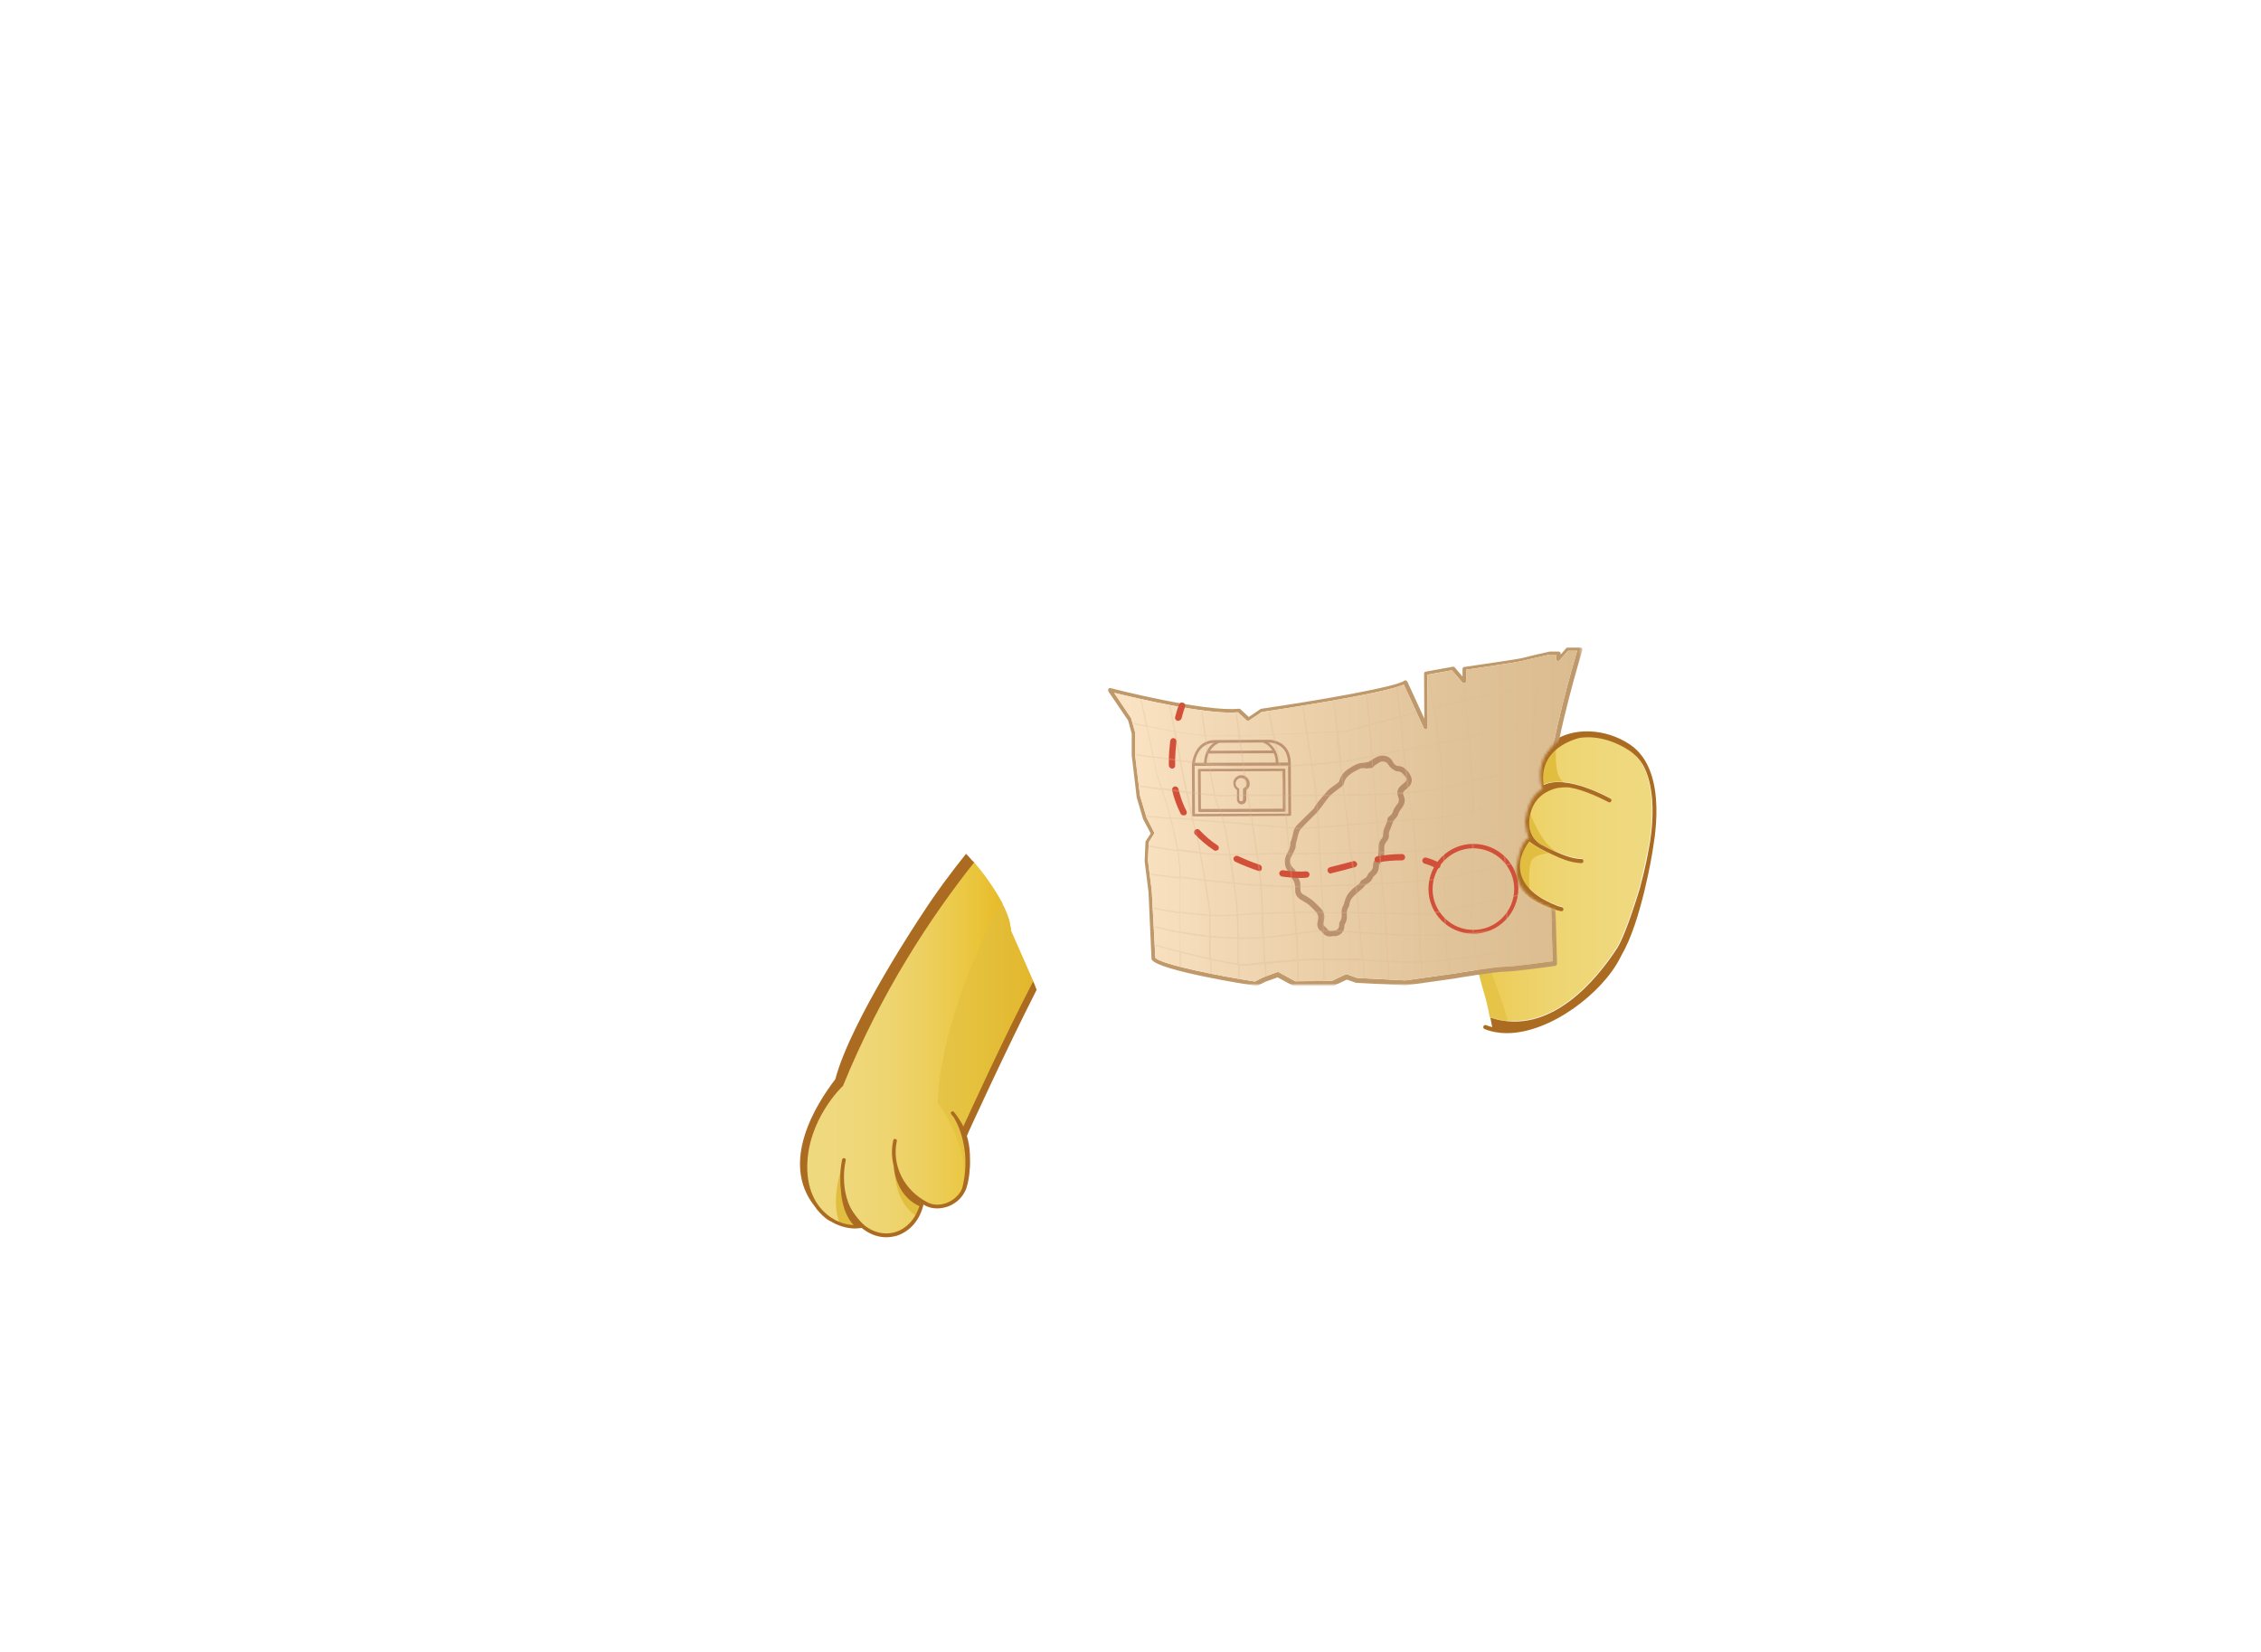 <?xml version="1.0" encoding="utf-8"?>
<!-- Generator: Adobe Illustrator 21.0.0, SVG Export Plug-In . SVG Version: 6.00 Build 0)  -->
<svg version="1.1" id="圖層_1" xmlns="http://www.w3.org/2000/svg" xmlns:xlink="http://www.w3.org/1999/xlink" x="0px" y="0px"
	 viewBox="0 0 822.9 601.4" style="enable-background:new 0 0 822.9 601.4;" xml:space="preserve">
<style type="text/css">
	.st0{fill:#211714;}
	.st1{fill:url(#SVGID_1_);}
	.st2{fill:url(#SVGID_2_);}
	.st3{fill:#E1BE3F;}
	.st4{fill:#AB6C21;}
	.st5{opacity:0.6;fill:#E1BE3F;}
	.st6{filter:url(#Adobe_OpacityMaskFilter);}
	.st7{fill:#FFFFFF;}
	.st8{mask:url(#SVGID_3_);}
	.st9{fill:#BF996A;}
	.st10{fill:url(#SVGID_4_);}
	.st11{opacity:0.5;fill:#8D5435;}
	.st12{fill:#D2503A;}
	.st13{opacity:0.5;}
	.st14{fill:#8D5435;}
	.st15{opacity:0.3;fill:#DABB8F;}
	.st16{fill:url(#SVGID_5_);}
	.st17{fill:url(#SVGID_6_);}
	.st18{fill:#66411D;}
	.st19{fill:url(#SVGID_7_);}
	.st20{fill:#D9B974;}
	.st21{fill:#DCBF93;}
	.st22{fill:url(#SVGID_8_);}
	.st23{fill:url(#SVGID_9_);}
	.st24{fill:url(#SVGID_10_);}
	.st25{fill:url(#SVGID_11_);}
	.st26{fill:#8C5924;}
	.st27{fill:url(#SVGID_12_);}
	.st28{fill:url(#SVGID_13_);}
	.st29{fill:url(#SVGID_14_);}
	.st30{fill:url(#SVGID_15_);}
	.st31{fill:#F4E3A5;}
	.st32{fill:#DEB87D;}
	.st33{fill:url(#SVGID_16_);}
	.st34{fill:url(#SVGID_17_);}
	.st35{fill:#3F210F;}
	.st36{opacity:0.25;fill:#E1BE3F;}
	.st37{opacity:0.5;fill:#E1BE3F;}
	.st38{fill:#F8E5A9;}
	.st39{fill:#DDBC90;}
	.st40{opacity:0.4;fill:#E1BE3F;}
	.st41{fill:#875424;}
	.st42{fill:#3F210E;}
	.st43{fill:#C88E2C;}
	.st44{fill:#AC7327;}
	.st45{fill:#814323;}
	.st46{fill:#D7C6A6;}
	.st47{fill:url(#SVGID_18_);}
	.st48{fill:#4A1E0E;}
	.st49{fill:#3A1D13;}
	.st50{fill:url(#SVGID_19_);}
	.st51{fill:#EAA593;}
	.st52{fill:url(#SVGID_20_);}
	.st53{fill:url(#SVGID_21_);}
	.st54{fill:#D59543;}
	.st55{opacity:0.6;fill:#D59543;}
	.st56{fill:url(#SVGID_22_);}
</style>
<g>
	<g>
		<path class="st0" d="M577.5,267.8L577.5,267.8c-0.2,0-0.3,0-0.5,0C577.2,267.8,577.3,267.8,577.5,267.8z"/>
		
			<linearGradient id="SVGID_1_" gradientUnits="userSpaceOnUse" x1="-1058.744" y1="286.067" x2="-1050.465" y2="286.067" gradientTransform="matrix(1 0 0 1 1610.575 0)">
			<stop  offset="0" style="stop-color:#EFD97F"/>
			<stop  offset="0.198" style="stop-color:#EFD87C"/>
			<stop  offset="0.373" style="stop-color:#EED571"/>
			<stop  offset="0.539" style="stop-color:#EDCF5F"/>
			<stop  offset="0.698" style="stop-color:#EBC845"/>
			<stop  offset="0.753" style="stop-color:#EAC53B"/>
			<stop  offset="1" style="stop-color:#E5AD14"/>
		</linearGradient>
		<path class="st1" d="M554.2,295.7c-1.1-1.1-2.9-3.9-2.2-9.9c0.7-6.4,5.7-8.6,8.1-9.4c-1.1,2.9-1.3,6.3-0.4,10.1
			c0,0.1,0.1,0.2,0.2,0.3C556.6,289.1,554.9,292.4,554.2,295.7z"/>
		<g>
			
				<linearGradient id="SVGID_2_" gradientUnits="userSpaceOnUse" x1="-1004.44" y1="320.043" x2="-1110.596" y2="320.043" gradientTransform="matrix(1 0 0 1 1610.575 0)">
				<stop  offset="0" style="stop-color:#EFD97F"/>
				<stop  offset="0.198" style="stop-color:#EFD87C"/>
				<stop  offset="0.373" style="stop-color:#EED571"/>
				<stop  offset="0.539" style="stop-color:#EDCF5F"/>
				<stop  offset="0.698" style="stop-color:#EBC845"/>
				<stop  offset="0.753" style="stop-color:#EAC53B"/>
				<stop  offset="1" style="stop-color:#E5AD14"/>
			</linearGradient>
			<path class="st2" d="M597.9,278.5c-1.5-2.7-3.7-4.5-5-5.4c-10.2-6.7-18.5-4.6-18.5-4.6l1-0.3c-5.2,1.3-15.5,5.4-13.8,17.4
				c8-4.1,23.6,4.5,24.3,4.9c0.4,0.2,0.5,0.7,0.3,1c-0.2,0.4-0.7,0.5-1,0.3c-0.1-0.1-5.9-3.3-12.1-4.9l-2-0.4c-1.7-0.2-3.2,0-4,0.1
				c-0.2,0-0.4,0.1-0.6,0.1l0,0v0c-3.3,0.8-7.9,3-9.5,8.9c-1.8,6.8,1.4,10.2,3.5,11.5c0.5,0.3,1,0.6,1.5,0.8c0,0,0,0,0,0s0,0,0,0
				c2.2,1.1,4.5,2.1,6.1,2.8l0.3,0.1c4,1.7,7,1.7,7,1.7c0,0,0,0,0,0c0.4,0,0.7,0.3,0.8,0.7c0,0.4-0.3,0.8-0.7,0.8c0,0,0,0,0,0
				c-0.3,0-3.4,0-7.6-1.8l-0.3-0.1c-4.2-1.7-8.5-3.7-11.1-6l0,0c0,0-12.3,14.8,10.3,23.5c0.9,0.3,1.5,0.4,1.5,0.4
				c0.4,0.1,0.7,0.5,0.6,0.9c-0.1,0.3-0.4,0.6-0.7,0.6c-0.1,0-0.1,0-0.2,0c-0.8-0.2-19.2-4.5-17.4-16.8c0.4-2.8,1-4.9,1.6-6.4
				c-2.8,0.9-5.3,2.5-7.6,4.4c0,0.1-0.1,0.1-0.2,0.2c0,0-0.1,0.1-0.1,0.1c-6.7,5.6-11.1,13.5-11.1,13.6c-0.1,0.3-0.4,0.4-0.7,0.4
				c-0.1,0-0.2,0-0.4-0.1c-0.3-0.2-0.4-0.5-0.4-0.8l0,0c0,0-0.9,1.9-1.9,4c3.5,8.7,7,18.7,9.9,29.7c2.1,7,2.5,10.4,2.5,10.4
				c22.2,7.4,39.5-14.8,46.2-25.3c3.5-5.7,8.2-21.7,8.3-22c1.9-7.5,2.9-13.1,3-13.2C599.7,309.5,604.2,290.4,597.9,278.5z"/>
		</g>
		<g>
			<path class="st3" d="M552.5,322.7c-1.5-2.1-2.3-4.7-1.9-7.8c0.4-2.8,1-4.9,1.6-6.4c-2.8,0.9-5.3,2.5-7.6,4.4
				c0,0.1-0.1,0.1-0.2,0.2c0,0-0.1,0.1-0.1,0.1c-3.7,3.1-6.6,6.8-8.6,9.6C542.1,321.3,548.4,322,552.5,322.7z"/>
			<path class="st3" d="M569.1,284.7c-3-1.7-3-8.7-2.8-12c-3.2,2.7-5.5,6.8-4.6,13C563.7,284.6,566.3,284.4,569.1,284.7z"/>
			<path class="st3" d="M560.6,307.3c0.5,0.3,1,0.6,1.5,0.8c0,0,0,0,0,0s0,0,0,0c1.7,0.9,3.4,1.6,4.9,2.3h0c-5-2.6-8.4-10-10-14
				C555.5,302.7,558.6,305.9,560.6,307.3z"/>
			<path class="st3" d="M556.7,323.7c0-0.1-0.7-6.9,0.6-10.2c0.8-1.9,3.9-2.7,6.3-2.9c-2.8-1.3-5.4-2.7-7.2-4.2l0,0
				C556.5,306.3,548.9,315.5,556.7,323.7z"/>
		</g>
		<path class="st3" d="M551.8,288.9c0.1,3.8,1.4,5.8,2.3,6.7c0.7-3.3,2.4-6.5,5.6-8.8c-0.1-0.1-0.1-0.2-0.2-0.3
			c-0.6-2.7-0.7-5.2-0.3-7.5C555.5,281.8,553,286.4,551.8,288.9z"/>
		<path class="st4" d="M593.2,271c-8.7-5.8-20.3-6.4-27.7-1.3c-1.6,1.1-2.9,2.5-4,4l0,0c0,0-11.6,1.7-12.3,12
			c-0.7,9,2.6,11.5,4.4,12.9c-0.1,1,0,1.9,0.3,2.8c0,0.5,0.1,1,0.2,1.5c0.1,0.6,0.4,1.2,0.8,1.8c0,0-5.7,1-11.7,5.6
			c-0.9,0.7-3.5,3.1-3.5,3.1c-3,3.1-5.8,7.2-7.8,12.7c-0.2,0.4-0.1,0.8,0.3,1c0.1,0.1,0.2,0.1,0.4,0.1c0.3,0,0.5-0.1,0.7-0.4
			c0.1-0.1,4.4-8,11.1-13.6c0,0,0.1,0,0.1-0.1c0.1-0.1,0.1-0.1,0.2-0.2c2.3-1.9,4.9-3.4,7.6-4.4c-0.6,1.5-1.2,3.6-1.6,6.4
			c-1.8,12.3,16.7,16.7,17.4,16.8c0.1,0,0.1,0,0.2,0c0.3,0,0.7-0.2,0.7-0.6c0.1-0.4-0.2-0.8-0.6-0.9c0,0-0.6-0.1-1.5-0.4
			c-22.7-8.8-10.3-23.5-10.3-23.5l0,0c2.6,2.2,7,4.2,11.1,6l0.3,0.1c4.2,1.8,7.4,1.8,7.6,1.8c0,0,0,0,0,0c0.4,0,0.7-0.3,0.7-0.8
			c0-0.4-0.3-0.7-0.8-0.7c0,0,0,0,0,0c-0.1,0-3,0-7-1.7l-0.3-0.1c-1.6-0.7-3.9-1.6-6.1-2.8c0,0,0,0,0,0s0,0,0,0
			c-0.5-0.3-1-0.5-1.5-0.8c-2.1-1.4-5.3-4.7-3.5-11.5c1.6-5.9,6.2-8.1,9.5-8.9v0l0,0c0.2,0,0.4-0.1,0.6-0.1c0.8-0.1,2.2-0.3,4-0.1
			l-1-0.2c0,0,0.1,0,0.1,0c0.5,0.1,1.1,0.2,1.7,0.3c-0.2,0-0.5-0.1-0.7-0.1l2,0.4c6.2,1.6,12,4.9,12.1,4.9c0.4,0.2,0.8,0.1,1-0.3
			c0.2-0.4,0.1-0.8-0.3-1c-0.7-0.4-16.2-9-24.3-4.9c-1.7-12,8.6-16.1,13.8-17.4l-1,0.3c0,0,8.3-2.1,18.5,4.6c1.3,0.9,3.5,2.7,5,5.4
			c6.3,11.9,1.8,31,1.8,31.2c0,0.1-1,5.8-3,13.2c-0.1,0.3-4.8,16.3-8.3,22c-6.8,10.5-24.1,32.7-46.2,25.3l0.7,3.5
			c-0.7-0.2-1.5-0.4-2.2-0.7c-0.4-0.2-0.8,0-1,0.4c-0.2,0.4,0,0.8,0.4,1c2.5,1,5.3,1.5,8.1,1.5c15.9,0,34.9-14.7,41.3-27.5
			c0.2-0.3,0.3-0.6,0.5-1v0c7.1-11.9,11.2-37.4,11.2-37.4C601.4,308.9,608,280.9,593.2,271z M559.7,286.5c0,0.1,0.1,0.2,0.2,0.3
			c-3.2,2.3-4.9,5.5-5.6,8.8c-1.1-1.1-2.9-3.9-2.2-9.9c0.7-6.4,5.7-8.6,8.1-9.4C559,279.4,558.8,282.8,559.7,286.5z M577.4,267.8
			c-0.2,0-0.3,0-0.4,0C577.2,267.8,577.3,267.8,577.4,267.8L577.4,267.8z"/>
		<path class="st5" d="M530.9,327.9c-0.3,0.7-0.7,1.5-1.1,2.4c3.5,8.7,7,18.7,9.9,29.7c2.1,7,2.5,10.4,2.5,10.4
			c2.3,0.8,4.5,1.2,6.7,1.4C544.4,356.2,537.5,340.7,530.9,327.9z"/>
	</g>
	<defs>
		<filter id="Adobe_OpacityMaskFilter" filterUnits="userSpaceOnUse" x="403.1" y="235.5" width="172.8" height="123.2">
			<feColorMatrix  type="matrix" values="1 0 0 0 0  0 1 0 0 0  0 0 1 0 0  0 0 0 1 0"/>
		</filter>
	</defs>
	<mask maskUnits="userSpaceOnUse" x="403.1" y="235.5" width="172.8" height="123.2" id="SVGID_3_">
		<g class="st6">
			<path class="st7" d="M562.1,329.6c-13.5-5.9-9.7-16-9.7-16c1.3-7.9,4-8.5,4-8.5c-1-2.7-1.3-6.1-1.3-6.1c1.4-10,6.2-11.7,6.2-11.7
				c-2.3-8.2,1.7-13.2,1.7-13.2c7.5-11.2,23.2-6.5,23.2-6.5c1.7,0.5,3.4,1.3,5,2.2l6.3-43.8l-18.7-14.8l-175.1,5.9l-16.3,151.4
				l183.7-9.2l-4.7-28.1C565.1,330.9,562.1,329.6,562.1,329.6z"/>
		</g>
	</mask>
	<g class="st8">
		<path class="st9" d="M456.8,358.8c0,0-0.1,0-0.1,0c-3.5-0.5-34.7-5.5-37.5-9.4c-0.1-0.1-0.1-0.3-0.1-0.4l-1.1-24.3l-1.4-11.2
			c0,0,0-0.1,0-0.1l0.3-6.8c0-0.1,0-0.3,0.1-0.4l1.8-2.8l-2.6-4.9c0,0,0-0.1-0.1-0.1l-2.4-8.1c0,0,0-0.1,0-0.1l-1.8-15.2l0-7.9
			l-1.3-4.8l-7.2-10.6c-0.2-0.3-0.2-0.6,0-0.9c0.2-0.3,0.5-0.4,0.8-0.3c0.3,0.1,34.3,8.8,46.7,7.5c0.2,0,0.4,0,0.6,0.2l3,2.8
			l4.3-2.9c0.1-0.1,0.2-0.1,0.3-0.1c19.3-2.8,49.1-7.9,52-10.2c0.2-0.1,0.4-0.2,0.6-0.1c0.2,0.1,0.4,0.2,0.5,0.4l6.2,13.5l-0.1-16.4
			c0-0.4,0.3-0.7,0.6-0.7l9.9-1.8c0.3-0.1,0.5,0.1,0.7,0.3l2.8,3.3l0-2.8c0-0.4,0.3-0.7,0.6-0.7c7.7-1.1,19.6-2.9,20.4-3.1
			c1-0.3,9.7-2.3,10.7-2.5c0.1,0,0.1,0,0.2,0l3.1,0c0,0,0,0,0,0c0.2,0,0.4,0.1,0.5,0.2c0.1,0.1,0.2,0.3,0.2,0.5l0,0.4l2-2.3
			c0.1-0.2,0.3-0.3,0.6-0.3l4.6,0c0,0,0,0,0,0c0.2,0,0.5,0.1,0.6,0.3c0.1,0.2,0.2,0.4,0.1,0.7c-0.1,0.3-9.4,31.1-10.2,44.6
			c-0.8,13.6,1,69,1,69.5c0,0.4-0.3,0.7-0.6,0.8c-0.6,0.1-14.9,2.1-18.3,2.1c-3.3,0-18.2,2.4-18.3,2.5l-17.8,2.5c0,0-0.1,0-0.1,0
			l-17.8-0.9c-0.1,0-0.1,0-0.2,0l-3.4-1.2l-4.9,2.3c-0.1,0-0.2,0.1-0.3,0.1l-13.7,0.1c0,0,0,0,0,0c-0.1,0-0.3,0-0.4-0.1l-5.9-3.2
			l-4.5,1.6l-3.3,1.7C457,358.8,456.9,358.8,456.8,358.8z M420.5,348.7c2.6,2.5,23.3,6.6,36.2,8.6l3.2-1.6l4.9-1.8
			c0.2-0.1,0.4-0.1,0.6,0l6,3.3l13.3-0.1l5-2.4c0.2-0.1,0.4-0.1,0.6,0l3.6,1.3l17.6,0.9l17.7-2.5c0.6-0.1,15.1-2.5,18.5-2.5
			c2.9,0,14.5-1.6,17.4-2c-0.2-6.4-1.7-56.2-1-69c0.7-12.5,8.3-38.5,9.9-44l-3.3,0l-3.1,3.5c-0.2,0.2-0.5,0.3-0.8,0.2
			c-0.3-0.1-0.5-0.4-0.5-0.7l0-1.6l-2.3,0c-3.8,0.8-9.7,2.2-10.4,2.4c-1,0.3-15.7,2.5-20,3.1l0,4.2c0,0.3-0.2,0.6-0.5,0.7
			c-0.3,0.1-0.6,0-0.8-0.2l-3.9-4.5l-8.9,1.6l0.1,19.2c0,0.4-0.2,0.7-0.6,0.7c-0.3,0.1-0.7-0.1-0.8-0.4l-7.3-15.9
			c-7.1,3.3-46.3,9.2-51.7,10l-4.6,3.1c-0.3,0.2-0.7,0.2-0.9-0.1l-3.2-2.9c-11.3,1-37.6-5.3-45-7.1l6.1,9.1c0,0.1,0.1,0.1,0.1,0.2
			l1.4,5c0,0.1,0,0.1,0,0.2l0,7.9l1.8,15l2.4,8l2.7,5.3c0.1,0.2,0.1,0.5,0,0.7l-1.9,3l-0.3,6.6l1.4,11.2L420.5,348.7z"/>
		<linearGradient id="SVGID_4_" gradientUnits="userSpaceOnUse" x1="405.602" y1="297.144" x2="574.126" y2="297.144">
			<stop  offset="0" style="stop-color:#FBE4C5"/>
			<stop  offset="0.277" style="stop-color:#F0D6B2"/>
			<stop  offset="0.728" style="stop-color:#E1C399"/>
			<stop  offset="1" style="stop-color:#DBBC90"/>
		</linearGradient>
		<path class="st10" d="M420.5,348.7c2.6,2.5,23.3,6.6,36.2,8.6l3.2-1.6l4.9-1.8c0.2-0.1,0.4-0.1,0.6,0l6,3.3l13.3-0.1l5-2.4
			c0.2-0.1,0.4-0.1,0.6,0l3.6,1.3l17.6,0.9l17.7-2.5c0.6-0.1,15.1-2.5,18.5-2.5c2.9,0,14.5-1.6,17.4-2c-0.2-6.4-1.7-56.2-1-69
			c0.7-12.5,8.3-38.5,9.9-44l-3.3,0l-3.1,3.5c-0.2,0.2-0.5,0.3-0.8,0.2c-0.3-0.1-0.5-0.4-0.5-0.7l0-1.6l-2.3,0
			c-3.8,0.8-9.7,2.2-10.4,2.4c-1,0.3-15.7,2.5-20,3.1l0,4.2c0,0.3-0.2,0.6-0.5,0.7c-0.3,0.1-0.6,0-0.8-0.2l-3.9-4.5l-8.9,1.6
			l0.1,19.2c0,0.4-0.2,0.7-0.6,0.7c-0.3,0.1-0.7-0.1-0.8-0.4l-7.3-15.9c-7.1,3.3-46.3,9.2-51.7,10l-4.6,3.1
			c-0.3,0.2-0.7,0.2-0.9-0.1l-3.2-2.9c-11.3,1-37.6-5.3-45-7.1l6.1,9.1c0,0.1,0.1,0.1,0.1,0.2l1.4,5c0,0.1,0,0.1,0,0.2l0,7.9l1.8,15
			l2.4,8l2.7,5.3c0.1,0.2,0.1,0.5,0,0.7l-1.9,3l-0.3,6.6l1.4,11.2L420.5,348.7z"/>
		<path class="st11" d="M484.3,340.9c-1.3,0.1-2.3-0.5-3.1-1.5c-0.1-0.2-0.3-0.3-0.4-0.4c-1.1-0.8-1.5-1.8-1.3-3.1
			c0.1-0.7,0.3-1.4,0.3-2c0-0.6-0.3-1.2-0.6-1.7c-0.9-1-1.8-1.9-2.8-2.8c-0.6-0.5-1.3-0.9-2-1.3c-0.4-0.3-0.9-0.5-1.3-0.8
			c-1.1-0.8-1.7-1.8-1.7-3.1c0-0.2,0-0.4,0-0.6c0-1.4-0.2-2.7-1.1-3.7c-0.3-0.4-0.5-0.9-0.6-1.4c-0.1-0.5-0.3-0.9-0.6-1.1
			c-1.7-1.4-1.7-4.3-1.1-5.7c0.3-0.6,0.5-1.2,0.8-1.7c0.4-0.9,0.9-1.7,0.8-2.8c0-0.4,0.2-0.9,0.4-1.4c0.2-0.8,0.5-1.5,0.6-2.3
			c0.2-1.3,0.7-2.4,1.6-3.3c1.9-1.9,3.9-3.8,5.8-5.7c0.1-0.1,0.3-0.2,0.3-0.4c1.2-2.2,3-4,4.6-5.9c1.1-1.3,2.7-2.2,4-3.2
			c0.3-0.2,0.5-0.5,0.6-0.9c0.7-2.5,2.6-3.9,4.7-5.1c1.2-0.7,2.5-1.3,4-1.3c0.7,0,1.4-0.3,2-0.4c0.1,0,0.2-0.1,0.3-0.2
			c0.9-0.5,1.7-1.1,2.7-1.6c1.7-0.8,4.6-0.6,5.7,1.8c0.4,0.9,1.2,1.6,2.4,1.6c0,0,0,0,0.1,0c2.1,0.2,4.7,3.4,4.4,5.5
			c-0.1,0.8-0.5,1.5-1.1,2.1c-0.5,0.4-1,0.9-1.5,1.3c-0.6,0.5-0.7,1-0.4,1.7c0.8,1.7,0.5,3.2-0.6,4.6c-0.6,0.8-1.1,1.5-1.4,2.5
			c-0.2,0.7-0.9,1.3-1.4,1.9c-0.2,0.2-0.3,0.5-0.4,0.7c-0.4,1-0.7,2-1.1,2.9c-0.3,0.6-0.5,1.1-0.4,1.8c0.1,0.9-0.2,1.7-0.8,2.4
			c-0.7,0.8-1,1.7-0.9,2.7c0.1,0.9,0,1.7-0.1,2.6c-0.1,1.1-0.6,2-1.4,2.7c-0.2,0.2-0.4,0.5-0.4,0.7c0,1.6-0.5,2.9-1.8,3.9
			c-0.3,0.2-0.4,0.5-0.6,0.9c-0.4,0.8-0.9,1.4-1.7,1.8c-0.5,0.3-0.9,0.6-1.3,1.1c-0.2,0.4-0.7,0.8-1.1,1.1c-0.9,0.8-1.8,1.6-2.7,2.4
			c-0.9,0.9-1.5,1.9-1.6,3.2c0,0.3-0.1,0.6-0.3,0.8c-0.6,0.9-0.7,2-0.6,3c0.1,1.2-0.1,2.3-0.8,3.3c-0.1,0.2-0.1,0.4-0.1,0.6
			c0,2-1.4,3.5-3.4,3.7C485.3,340.7,484.8,340.8,484.3,340.9z M496,279.7c0,0,0-0.1,0-0.1c-0.3,0.1-0.7,0-1,0.2
			c-1.2,0.6-2.3,1.1-3.4,1.9c-1.1,0.8-2.1,1.8-2.4,3.2c-0.1,0.7-0.5,1.1-1,1.5c-1.9,1.5-3.9,2.7-5.3,4.7c-0.9,1.3-1.9,2.5-2.8,3.7
			c-0.2,0.3-0.4,0.6-0.6,0.8c-2,2-4.1,4-6,6.1c-0.4,0.4-0.7,1.1-0.9,1.7c-0.3,1-0.5,2.1-0.8,3.2c-0.1,0.3-0.2,0.6-0.2,0.9
			c0.1,0.9-0.3,1.7-0.7,2.5c-0.3,0.7-0.6,1.3-1,2c-0.7,1.4-0.4,2.8,0.7,3.9c0.2,0.2,0.4,0.4,0.6,0.6c0.2,0.2,0.4,0.5,0.3,0.8
			c-0.1,0.8,0.2,1.4,0.7,1.9c0.8,0.9,1.1,2,1.1,3.3c-0.1,2.5,0,2.6,2.4,3.9c0.8,0.5,1.6,1,2.3,1.6c1,0.9,2,1.9,2.9,2.9
			c0.7,0.8,1.1,1.7,1.1,2.8c0,0.8-0.2,1.6-0.3,2.4c-0.1,0.5,0.1,0.9,0.5,1.2c0.3,0.2,0.6,0.6,0.9,0.9c0.3,0.4,0.7,0.7,1.2,0.7
			c0.5,0,1.1-0.1,1.6-0.2c0.9-0.1,1.4-0.8,1.5-1.7c0-0.5,0-1.1,0.2-1.4c0.7-0.9,0.8-1.9,0.7-3c-0.1-1.1,0.1-2.2,0.7-3.2
			c0.2-0.3,0.2-0.7,0.3-1c0.3-0.8,0.5-1.6,0.9-2.3c1-1.7,2.4-2.9,4-4c0.3-0.2,0.6-0.4,0.7-0.7c0.2-0.8,0.9-1.1,1.5-1.5
			c0.4-0.2,0.9-0.5,1.1-0.9c0.3-0.9,0.9-1.4,1.5-2c0.4-0.5,0.7-0.9,0.7-1.6c0-1.2,0.2-2.2,1.4-2.9c0.3-0.2,0.5-0.8,0.5-1.2
			c0.1-0.7,0.1-1.4,0.1-2c-0.1-1.6,0.2-3,1.3-4.2c0.3-0.3,0.4-0.9,0.4-1.4c0-0.7,0.1-1.3,0.3-1.9c0.5-1.2,1.2-2.4,1.3-3.8
			c0-0.2,0.3-0.5,0.5-0.7c0.3-0.3,0.7-0.5,1-0.9c0.2-0.3,0.4-0.6,0.5-1c0.2-0.4,0.3-0.9,0.5-1.2c0.3-0.5,0.7-1,1-1.4
			c0.7-0.8,0.8-1.7,0.4-2.7c-0.7-1.6-0.3-3.1,1.1-4.2c0.4-0.4,0.9-0.7,1.3-1.1c0.6-0.5,0.8-1.3,0.4-1.8c-0.9-1-1.5-2.3-3.2-2.2
			c-0.1,0-0.3-0.1-0.4-0.1c-1.3-0.6-2.3-1.4-3-2.6c-0.5-0.9-2.2-1.2-3-0.6c-0.4,0.3-0.9,0.6-1.4,0.9c-0.3,0.2-0.6,0.4-0.8,0.7
			c-0.3,0.4-0.7,0.5-1.2,0.5c-0.5,0-0.9,0.1-1.4,0.2C496.7,279.5,496.3,279.6,496,279.7z"/>
		<path class="st12" d="M536.2,339.9c-9,0-16.3-7.3-16.3-16.3c0-9,7.2-16.4,16.3-16.4c0,0,0.1,0,0.1,0c4.3,0,8.4,1.7,11.5,4.7
			c3.1,3.1,4.8,7.2,4.8,11.5v0C552.6,332.5,545.3,339.9,536.2,339.9C536.3,339.9,536.2,339.9,536.2,339.9z M536.2,308.8
			C536.2,308.8,536.2,308.8,536.2,308.8c-4,0-7.7,1.6-10.5,4.4c-2.8,2.8-4.3,6.5-4.3,10.5c0,4,1.6,7.7,4.4,10.5
			c2.8,2.8,6.5,4.3,10.4,4.3c0,0,0,0,0.1,0c8.2,0,14.8-6.7,14.8-14.9c0,0,0,0,0,0c0-4-1.6-7.7-4.4-10.5
			C543.8,310.3,540.1,308.8,536.2,308.8z"/>
		<g>
			<path class="st12" d="M428.8,262.4c-0.1,0-0.2,0-0.3,0c-0.6-0.2-1-0.8-0.8-1.4c0.7-2.8,1.4-4.5,1.4-4.5c0.2-0.6,0.9-0.9,1.5-0.7
				c0.6,0.2,0.9,0.9,0.7,1.5c0,0-0.6,1.6-1.3,4.3C429.8,262,429.3,262.4,428.8,262.4z"/>
			<path class="st12" d="M473.1,319.6c-2.1,0-4.3-0.2-6.5-0.5c-0.6-0.1-1.1-0.7-1-1.3c0.1-0.6,0.7-1.1,1.3-1
				c2.9,0.4,5.8,0.6,8.5,0.4c0.6,0,1.2,0.4,1.2,1.1c0,0.6-0.4,1.2-1.1,1.2C474.8,319.6,474,319.6,473.1,319.6z M484.3,318
				c-0.5,0-1-0.4-1.1-0.9c-0.2-0.6,0.2-1.2,0.8-1.4c1.6-0.4,3.2-0.8,4.7-1.2c1.3-0.3,2.5-0.7,3.8-1c0.6-0.2,1.2,0.2,1.4,0.8
				c0.2,0.6-0.2,1.2-0.8,1.4c-1.3,0.3-2.5,0.6-3.8,1c-1.6,0.4-3.2,0.8-4.8,1.2C484.5,318,484.4,318,484.3,318z M458.3,317.1
				c-0.1,0-0.2,0-0.4-0.1c-2.7-0.9-5.5-2-8.3-3.3c-0.6-0.3-0.8-1-0.6-1.5c0.3-0.6,1-0.8,1.5-0.6c2.8,1.3,5.5,2.4,8,3.2
				c0.6,0.2,0.9,0.9,0.7,1.5C459.2,316.8,458.8,317.1,458.3,317.1z M501.4,314c-0.6,0-1-0.4-1.1-1c-0.1-0.6,0.3-1.2,1-1.3
				c3.1-0.5,5.9-0.8,8.5-0.8l0.5,0c0.6,0,1.1,0.5,1.1,1.2c0,0.6-0.5,1.1-1.2,1.1c0,0,0,0,0,0l-0.4,0c0,0,0,0,0,0
				c-2.5,0-5.1,0.2-8.1,0.7C501.5,314,501.5,314,501.4,314z M442.4,309.7c-0.2,0-0.4-0.1-0.6-0.2c-2.6-1.7-4.9-3.7-6.9-5.8
				c-0.4-0.5-0.4-1.2,0.1-1.6c0.5-0.4,1.2-0.4,1.6,0.1c1.9,2,4,3.9,6.5,5.5c0.5,0.3,0.7,1.1,0.3,1.6
				C443.1,309.5,442.8,309.7,442.4,309.7z M430.7,296.8c-0.4,0-0.8-0.2-1-0.6c-1.3-2.6-2.4-5.5-3.1-8.5c-0.1-0.6,0.2-1.2,0.9-1.4
				c0.6-0.1,1.2,0.2,1.4,0.9c0.7,2.9,1.6,5.5,2.9,8c0.3,0.6,0.1,1.3-0.5,1.6C431,296.7,430.9,296.8,430.7,296.8z M426.6,279.8
				c-0.6,0-1.1-0.5-1.2-1.1c0-0.5,0-1,0-1.5c0-2.4,0.2-4.9,0.5-7.5c0.1-0.6,0.7-1.1,1.3-1c0.6,0.1,1.1,0.7,1,1.3
				c-0.3,2.4-0.5,4.9-0.5,7.2c0,0.5,0,1,0,1.4C427.8,279.2,427.3,279.8,426.6,279.8C426.7,279.8,426.7,279.8,426.6,279.8z"/>
			<path class="st12" d="M523.2,316.1c-0.2,0-0.3,0-0.5-0.1c-1.3-0.6-2.7-1.2-4.2-1.6c-0.6-0.2-1-0.8-0.8-1.4c0.2-0.6,0.8-1,1.4-0.8
				c1.5,0.4,3,1,4.5,1.7c0.6,0.3,0.8,1,0.6,1.5C524.1,315.9,523.7,316.1,523.2,316.1z"/>
		</g>
		<g class="st13">
			<path class="st14" d="M469.8,278.1c0-2.9-0.8-5.1-2.5-6.7c-2.5-2.3-5.8-2.1-5.9-2.1l-19.2,0.1c-7.7,0-8.4,8.7-8.4,8.8
				c0,0,0,0,0,0c0,0,0,0,0,0l0.1,18.5c0,0.3,0.2,0.5,0.5,0.5c0,0,0,0,0,0l35-0.2c0.1,0,0.3-0.1,0.4-0.1c0.1-0.1,0.1-0.2,0.1-0.4
				L469.8,278.1z M466.7,272.2c1.3,1.2,2,3.1,2.1,5.4l-3.5,0c-0.1-1.6-0.4-3-0.9-4c0-0.1-0.1-0.1-0.1-0.2c-0.8-1.5-1.8-2.5-2.7-3.1
				C462.2,270.3,464.8,270.4,466.7,272.2z M443.9,270.4l15.7-0.1c0.4,0.1,2.2,0.8,3.5,2.9l-22.7,0.1
				C441.7,271.2,443.5,270.5,443.9,270.4z M439.9,274.3l23.7-0.1c0.4,0.9,0.7,2,0.7,3.4l-25.1,0.1
				C439.2,276.4,439.5,275.3,439.9,274.3z M441.8,270.4c-0.9,0.6-1.9,1.6-2.6,3.1c0,0.1-0.1,0.1-0.1,0.2c-0.5,1.1-0.8,2.4-0.9,4
				l-3.3,0C435.1,276,436.3,270.8,441.8,270.4z M434.9,296.3l-0.1-17.5l30-0.1c0,0,0,0,0,0c0,0,0,0,0,0c0,0,0,0,0,0l4,0l0.1,17.5
				L434.9,296.3z"/>
			<path class="st14" d="M467.7,279.9c-0.1-0.1-0.2-0.1-0.4-0.1c0,0,0,0,0,0l-30.8,0.1c-0.3,0-0.5,0.2-0.5,0.5l0.1,14.7
				c0,0.1,0.1,0.3,0.1,0.4c0.1,0.1,0.2,0.1,0.4,0.1c0,0,0,0,0,0l30.8-0.1c0.3,0,0.5-0.2,0.5-0.5l-0.1-14.7
				C467.8,280.1,467.8,280,467.7,279.9z M437.1,294.5l-0.1-13.7l29.8-0.1l0.1,13.7L437.1,294.5z"/>
			<path class="st14" d="M451.8,282.2C451.8,282.2,451.8,282.2,451.8,282.2c-0.8,0-1.5,0.3-2.1,0.9c-0.6,0.6-0.9,1.3-0.8,2.1
				c0,1,0.5,1.9,1.3,2.4l0,3.5c0,0.9,0.8,1.7,1.7,1.7c0,0,0,0,0,0c0.4,0,0.9-0.2,1.2-0.5c0.3-0.3,0.5-0.7,0.5-1.2l0-3.5
				c0.8-0.5,1.3-1.4,1.2-2.4c0-0.8-0.3-1.5-0.9-2.1C453.3,282.5,452.6,282.2,451.8,282.2z M452.7,286.9c-0.2,0.1-0.3,0.3-0.3,0.4
				l0,3.7c0,0.2-0.1,0.3-0.2,0.5c-0.1,0.1-0.3,0.2-0.5,0.2c0,0,0,0,0,0c-0.4,0-0.7-0.3-0.7-0.7l0-3.7c0-0.2-0.1-0.3-0.3-0.4
				c-0.6-0.3-1-1-1-1.7c0-0.5,0.2-1,0.6-1.4c0.4-0.4,0.8-0.6,1.4-0.6c0,0,0,0,0,0c0.5,0,1,0.2,1.4,0.6c0.4,0.4,0.6,0.8,0.6,1.4
				C453.7,285.9,453.4,286.5,452.7,286.9z"/>
		</g>
		<path class="st15" d="M570.6,249.5c0-0.2,0.1-0.4,0.1-0.5c-3.6,0.5-7.7,1-11.4,1.4c0.4-4,0.7-7.8,1.1-11.1c-0.2,0-0.3,0.1-0.5,0.1
			c-0.3,3.3-0.7,7.1-1.1,11.1c-2.5,0.2-4.7,0.4-6.4,0.4c-1.1,0-3.1,0.3-5.7,0.8c0-3.5,0.1-6.8,0.1-9.6c-0.2,0-0.3,0.1-0.5,0.1
			c0,2.8-0.1,6.1-0.1,9.6c-3.4,0.7-7.8,1.7-12.7,2.8c-0.2-1.9-0.3-3.8-0.4-5.6c-0.2,0-0.3,0-0.5,0c0.1,1.8,0.3,3.8,0.5,5.7
			c-3.5,0.8-7.2,1.8-11,2.7c-0.6-4.1-1.3-8.1-1.9-11.7l-0.5,0.1c0.6,3.6,1.3,7.6,1.9,11.8c-0.6,0.2-1.3,0.3-1.9,0.5l0,0.5
			c0.7-0.2,1.3-0.3,2-0.5c0.6,4.2,1.2,8.4,1.7,12.3c-3.9,0.8-8.2,1.6-12.4,2.4c-0.4-3.9-0.8-7.8-1.2-11.7c1.9-0.5,3.8-1,5.8-1.5
			l-0.2-0.5c-1.9,0.5-3.8,1-5.6,1.5c-0.4-3.7-0.7-7.2-1-10.4c-0.2,0.1-0.3,0.1-0.5,0.2c0.3,3.2,0.6,6.7,1,10.3c-4,1-7.7,2-10.7,2.9
			c-0.3-4-0.6-7.6-0.9-10.7c-0.2,0-0.3,0.1-0.5,0.1c0.3,3.1,0.5,6.7,0.9,10.7c-4.8,1.3-8.1,2.2-8.6,2.4c-0.1,0-1,0-2.6,0.1
			c-0.4-4-0.8-7.7-1.2-11c-0.2,0-0.3,0.1-0.5,0.1c0.4,3.3,0.8,7,1.2,11c-2.5,0.1-6.2,0.2-10.5,0.4c-0.5-3.3-1-6.5-1.5-9.5
			c-0.2,0-0.3,0.1-0.5,0.1c0.5,3,1,6.2,1.5,9.5c-3.6,0.1-7.7,0.3-11.7,0.4l-1.6-8c-0.2,0-0.3,0.1-0.5,0.1l1.6,8
			c-4.1,0.1-8.2,0.3-11.9,0.4l-1.1-7.9c-0.2,0-0.3,0-0.5,0l1.1,7.8c-3.5,0.1-6.6,0.2-9,0.2c-0.1,0-0.1,0-0.2,0c-0.8,0-1.8,0-2.7-0.1
			c-0.4-3-0.8-6-1.2-8.7c-0.2,0-0.3,0-0.5-0.1c0.3,2.7,0.7,5.6,1.2,8.7c-3.1-0.2-6.8-0.7-10.6-1.4c-0.6-3.3-1.2-6.4-1.8-9.2
			c-0.2,0-0.4-0.1-0.5-0.1c0.5,2.7,1.1,5.9,1.8,9.2c-3.2-0.6-6.5-1.2-9.7-1.9c-0.7-3.2-1.4-6.5-2.1-9.4c-0.2,0-0.4-0.1-0.5-0.1
			c0.7,2.9,1.4,6.1,2.1,9.4c-1.6-0.3-3.2-0.7-4.7-1l0.2,0.5c1.5,0.3,3.1,0.7,4.7,1c0.8,3.9,1.6,7.7,2.3,10.8c-2.1-0.3-4.1-0.6-6-0.9
			l0,0.3l0,0.2c1.9,0.3,4,0.6,6.1,0.9c0.8,3.8,1.3,6.4,1.3,6.5c0,0.1,0.7,1.8,1.6,4.6c-2.7-0.4-5.4-0.8-7.8-1.1l0.1,0.5
			c2.5,0.4,5.1,0.8,7.9,1.2c0.9,2.6,2,6.1,3,10l-8.5-0.7l0.2,0.5l8.4,0.7c0.9,3.6,1.8,7.4,2.5,11.3c-3.6-0.5-7.1-1.1-10-1.6l0,0.5
			c2.9,0.5,6.5,1.1,10.1,1.6c0.5,3.2,0.8,6.4,0.9,9.4c-4.5-0.5-8.3-1-10.7-1.3l0.1,0.5c2.4,0.3,6.2,0.8,10.6,1.3c0,0.5,0,1,0,1.5
			c-0.1,3.4-0.2,7.1-0.2,10.7c-3.5-0.5-6.6-1.1-9.3-1.7l0,0.5c2.7,0.6,5.8,1.2,9.3,1.7c0,2.3,0,4.5,0,6.6c-2.9-0.6-5.9-1.2-9-2
			l0,0.5c3.1,0.8,6.1,1.5,9,2c0,2.3,0,4.5,0.1,6.6c-3.2-0.8-6.2-1.7-8.7-2.4l0,0.5c2.5,0.7,5.5,1.5,8.7,2.4c0,2,0.1,3.7,0.1,5.3
			c0.2,0,0.3,0.1,0.5,0.1c0-1.5-0.1-3.3-0.1-5.3c3.5,0.9,7.2,1.8,10.7,2.6v5c0.2,0,0.3,0.1,0.5,0.1l0-5c3.8,0.8,7.2,1.5,9.7,1.8
			c0,1.9,0,3.6-0.1,5c0.2,0,0.3,0.1,0.5,0.1c0-1.4,0-3.1,0.1-5c0.8,0.1,1.4,0.1,2,0.1c0.3,0,0.6,0,0.9,0c1.6-0.2,3.8-0.4,6.2-0.6
			c0.1,1.7,0.1,3.3,0.2,4.8l0.5-0.2c-0.1-1.4-0.1-3-0.2-4.6c3.9-0.4,8.3-0.7,11.4-1v7.5l0.5,0l0-7.5c2.1-0.2,3.6-0.3,3.6-0.3l5.3,0
			v7.8l0.5,0v-7.8l12.5,0c0,0,0.5,0,1.3,0.1c0.2,2.5,0.3,4.8,0.4,6.7l0.5,0c-0.1-1.9-0.3-4.2-0.4-6.7c1.9,0.2,5.1,0.4,8.7,0.6
			c0,2.3,0.1,4.5,0.1,6.5l0.5,0c0-2,0-4.3-0.1-6.5c3.7,0.2,7.8,0.3,11.6,0.2c0.1,2.2,0.1,4.2,0.2,5.8l0.5-0.1c0-1.6-0.1-3.6-0.2-5.8
			c2.1-0.1,4.2-0.2,5.9-0.4c0.9-0.1,2-0.3,3.4-0.4l0.5,5.2l0.5-0.1l-0.5-5.2c2.7-0.3,6.1-0.8,9.9-1.3l0.6,5c0.2,0,0.3,0,0.5-0.1
			l-0.6-5c3.5-0.5,7.3-0.9,11.1-1.4c0.1,1.8,0.1,2.9,0.1,3v2.2c0.2,0,0.3,0,0.5,0v-2.2c0-0.1,0-1.2-0.1-3.1c2.5-0.3,5-0.6,7.4-1
			c0,1.9,0,3.7,0,5.4c0.2,0,0.3,0,0.5-0.1c0-1.7,0-3.5,0-5.4c2.9-0.4,5.7-0.7,8.1-1c0-0.2,0-0.3,0-0.5c-2.4,0.3-5.1,0.7-8,1
			c0-2.6,0-5.4,0.1-8.3c2.9-0.6,5.5-1.2,7.7-1.8c0-0.2,0-0.3,0-0.5c-2.2,0.6-4.8,1.2-7.7,1.8c0-3.6,0-7.4,0.1-11.2l7.4-1.6
			c0-0.2,0-0.3,0-0.5l-7.4,1.5c0-3.9,0-7.9,0-11.7c2.5-0.6,4.9-1.1,7.1-1.6c0-0.2,0-0.3,0-0.5c-2.2,0.5-4.6,1.1-7.1,1.6
			c0-3.8,0-7.4,0-10.6c2.5-0.5,4.9-1,7-1.5c0-0.2,0-0.3,0-0.5c-2.1,0.5-4.5,1-7,1.5c0-4.6-0.1-8.3-0.2-10.8l7.1-1.7
			c0-0.2,0-0.3,0-0.5l-7.1,1.7c0-0.4,0-0.8-0.1-1.1c-0.1-2.1,0-5.6,0.2-9.9c2.7-0.8,5.3-1.5,7.6-2.1c0-0.2,0-0.4,0.1-0.5
			c-2.3,0.6-4.8,1.4-7.6,2.1c0.3-4.4,0.6-9.6,1.1-15c3.3-0.7,6.5-1.4,9.4-1.9c0-0.2,0.1-0.4,0.1-0.5c-2.9,0.6-6.1,1.3-9.5,2
			c0.3-4.1,0.7-8.2,1.1-12.2C562.9,250.6,567,250,570.6,249.5z M546.5,296.3c0.2,1.4,0.3,3.9,0.5,7.2c-3.6,0.8-7.2,1.5-10.7,2.2
			c0-3.5,0-7.1,0-10.3l9.9-2.4C546.4,294.5,546.4,295.6,546.5,296.3z M546.1,281.5c-3.3,0.9-6.7,1.7-10,2.5c-0.1-1-0.1-1.8-0.2-2.5
			c-0.3-2.8-0.7-7.5-1.2-13c1.1-0.2,2-0.4,2.7-0.6c1.8-0.4,5-1.1,8.7-1.9C546.1,271.5,546.1,276.8,546.1,281.5z M479.6,300.9
			l-6.2,0.5l-4.7-0.4l-1-11.2c3.5,0,7.3,0,11.2,0C479,292.6,479.3,296.5,479.6,300.9z M479.3,289.8c3.2,0,6.4,0,9.7-0.1
			c0.4,3.6,0.8,7.1,1.2,10.4l-10.1,0.8C479.8,296.5,479.5,292.6,479.3,289.8z M468.1,301l-12-1c-0.6-3.8-1.2-7.4-1.7-10.2
			c2.5,0,5.4,0,8.6,0c1.3,0,2.7,0,4.1,0L468.1,301z M455.6,299.9l-10.1-0.9c-0.6-2.6-1.3-4.6-1.9-5.5c-0.3-0.5-0.7-1.8-1.2-3.7
			c1.4,0.1,2.5,0.2,3.4,0.2c0.5,0,0.8,0,1.1-0.1c1-0.1,3.5-0.2,6.9-0.2C454.4,292.5,455,296.1,455.6,299.9z M455.6,300.4
			c0.5,3.4,1.1,6.9,1.6,10.3c-4,0-7.3,0.1-9.4,0.1c-0.7-4.2-1.4-8.2-2.2-11.3L455.6,300.4z M456.2,300.4l12,1l0.8,9.1
			c-1,0-2,0-2.9,0c-3,0-5.8,0.1-8.3,0.1C457.2,307.3,456.7,303.8,456.2,300.4z M468.7,301.5l4.7,0.4l6.2-0.5c0.2,2.9,0.4,6,0.5,9
			c-3.6,0-7.2,0.1-10.7,0.1L468.7,301.5z M480.1,301.4l10.1-0.8c0.4,3.7,0.8,7,1.2,9.7c-3.5,0.1-7.2,0.1-10.8,0.2
			C480.4,307.4,480.3,304.3,480.1,301.4z M490.7,300.5l10.3-0.8c0.3,3.5,0.6,7,0.8,10.4c-3.1,0.1-6.5,0.1-9.9,0.2
			C491.6,307.5,491.2,304.2,490.7,300.5z M501.5,299.6l12.5-1c0.4,2.4,0.7,6.2,1,10.9c-3.1,0.2-7.5,0.4-12.7,0.5
			C502.1,306.7,501.8,303.2,501.5,299.6z M514.5,298.6l10.4-0.8c0.1,3.3,0.1,6.8,0.2,10.3c-3.1,0.6-5.5,1-7,1.2
			c-0.7,0.1-1.5,0.2-2.6,0.2C515.2,304.8,514.9,301,514.5,298.6z M515.1,310c0.2,3.2,0.4,6.8,0.6,10.5c-3.8,0.3-8,0.6-12.4,0.9
			c-0.3-3.3-0.6-7-0.9-10.8C507.6,310.4,512,310.2,515.1,310z M515.6,310c1-0.1,1.9-0.2,2.6-0.2c1.5-0.2,3.9-0.6,7-1.2
			c0.1,3.7,0.2,7.4,0.2,10.9c-2.6,0.4-5.7,0.7-9.2,1C516,316.7,515.8,313.2,515.6,310z M525.1,287c3.2-0.6,6.8-1.4,10.5-2.3
			c0.1,2.8,0.2,6.4,0.3,10.4l-8.4,2l-2.1,0.2C525.3,293.4,525.2,290,525.1,287z M535.4,281.6c0.1,0.7,0.1,1.6,0.2,2.6
			c-3.7,0.9-7.2,1.7-10.4,2.3c0-1.4-0.1-2.6-0.1-3.7c-0.1-3.2-0.5-7.4-1.1-12.1c4-0.8,7.6-1.5,10.3-2
			C534.7,274,535.1,278.8,535.4,281.6z M524.9,297.3l-10.5,0.8c-0.1-0.4-0.2-0.8-0.2-1.1c-0.4-1.5-0.8-4.4-1.3-8.2
			c3.3-0.3,6.2-0.6,8.6-1c1-0.2,2.1-0.4,3.2-0.6C524.7,290,524.8,293.5,524.9,297.3z M513.7,297.1c0.1,0.3,0.1,0.7,0.2,1.1l-12.4,1
			c-0.3-3.2-0.5-6.5-0.8-9.7c4.2-0.1,8.1-0.4,11.7-0.6C512.9,292.6,513.3,295.6,513.7,297.1z M501,299.2l-10.3,0.8
			c-0.4-3.2-0.8-6.7-1.2-10.3c3.6-0.1,7.2-0.1,10.7-0.3C500.5,292.7,500.7,296,501,299.2z M489.4,289.2c-0.4-3.8-0.9-7.8-1.3-11.7
			c1.5-0.2,2.4-0.3,2.5-0.3c0.1,0,3.5-0.7,8.5-1.6c0.4,4.3,0.7,8.9,1.1,13.4C496.7,289,493.1,289.1,489.4,289.2z M488.9,289.2
			c-3.2,0-6.5,0.1-9.7,0.1c-0.1-1.5-0.2-2.6-0.3-3.2c-0.2-1.3-0.6-4-1.2-7.5c4.2-0.3,7.6-0.7,9.8-1
			C488,281.4,488.5,285.4,488.9,289.2z M478.4,286.1c0.1,0.6,0.2,1.7,0.3,3.2c-3.9,0-7.6,0-11.2,0l-0.5-5.5l-0.9-4.6
			c4-0.2,7.8-0.4,11.1-0.7C477.8,282.1,478.2,284.8,478.4,286.1z M466.6,283.8l0.5,5.4c-1.4,0-2.7,0-4,0c-3.3,0-6.2,0-8.7,0
			c-0.5-3.3-0.9-5.4-0.9-5.5l-0.6-4.4c1.5,0,3,0.1,4.4,0.1c2.9,0,5.7-0.1,8.4-0.2L466.6,283.8z M452.9,283.8c0,0.1,0.4,2.2,0.9,5.4
			c-3.5,0-5.9,0.1-6.9,0.2c-0.8,0.1-2.5,0-4.6-0.1c-0.6-2.8-1.3-6.6-1.9-10.7c3.8,0.4,7.9,0.7,11.9,0.8L452.9,283.8z M441.8,289.2
			c-2.7-0.2-6.1-0.6-9.7-1.1c-0.7-3.4-1.5-7.1-2.2-10.9c3.3,0.4,6.7,0.9,10,1.3C440.6,282.6,441.2,286.4,441.8,289.2z M442,289.8
			c0.5,2.1,0.9,3.5,1.3,4.1c0.5,0.8,1.1,2.6,1.8,5.2l-10.7-0.9c-0.6-2.5-1.3-5.7-2-9.4C435.9,289.1,439.3,289.5,442,289.8z
			 M445.1,299.5c0.7,2.9,1.4,6.6,2.2,11.3c-0.1,0-0.2,0-0.4,0c-2.6,0.1-6.1-0.1-9.8-0.5c-0.6-3.3-1.3-6.3-1.9-8.3
			c-0.2-0.8-0.5-1.9-0.8-3.3L445.1,299.5z M445.8,311.3c0.4,0,0.7,0,1.1,0c0.1,0,0.3,0,0.4,0c0.5,3,1,6.3,1.5,9.9
			c-3.3-0.3-6.7-0.7-10-1c-0.5-3.1-1.1-6.3-1.7-9.4C440.4,311.1,443.4,311.3,445.8,311.3z M447.9,311.3c2.2-0.1,5.5-0.1,9.4-0.1
			c0.6,4.2,1.1,8.1,1.4,10.9c-2.9-0.2-6.1-0.5-9.3-0.8C448.9,317.9,448.4,314.5,447.9,311.3z M457.8,311.1c2.5,0,5.3-0.1,8.3-0.1
			c1,0,2,0,3,0l1,11.4c-0.2,0-0.4,0-0.5,0c-0.1,0-0.1,0-0.2,0c-2.7,0-6.2-0.2-10.1-0.4C458.9,319.3,458.4,315.4,457.8,311.1z
			 M469.3,323c0.1,0,0.2,0,0.2,0c0.2,0,0.4,0,0.6,0l0.8,9c-3.9,0-7.7,0.1-11.2,0.3c-0.1-3.1-0.2-5.8-0.3-7.4c0-0.6-0.1-1.4-0.2-2.3
			C463.1,322.8,466.6,323,469.3,323z M469.5,311c3.4,0,7-0.1,10.6-0.1c0.2,4.1,0.4,8,0.6,11.4c-3.9,0.1-7.4,0.2-10.2,0.2L469.5,311z
			 M480.6,310.9c3.6,0,7.3-0.1,10.8-0.2c0.5,3.7,0.9,6.3,1.1,7c0.2,0.6,0.4,2.1,0.6,4.1c-4.2,0.2-8.2,0.3-12,0.4
			C481.1,318.9,480.9,314.9,480.6,310.9z M493.1,317.6c-0.2-0.7-0.6-3.2-1.1-6.8c3.5-0.1,6.8-0.1,9.9-0.2c0.3,3.8,0.6,7.5,0.9,10.8
			c-3,0.2-6,0.3-9.1,0.5C493.5,319.8,493.3,318.2,493.1,317.6z M502.8,321.9c0.3,4,0.6,7.5,0.9,10.4c-2.8-0.1-5.8-0.1-9-0.2
			c-0.3-3.7-0.6-7.1-0.9-9.7C496.8,322.2,499.8,322,502.8,321.9z M494.8,339.2c0,0-0.1,0-0.1,0c-4.8-0.4-9-0.7-12.9-0.6v-6.2
			c4.2,0,8.5,0.1,12.5,0.1C494.4,334.7,494.6,336.9,494.8,339.2z M494.7,332.5c3.2,0.1,6.2,0.1,9,0.2c0.3,3.1,0.4,5.3,0.5,6.5
			c0,0.2,0,0.4,0.1,0.6c-3.3-0.2-6.3-0.4-9-0.6C495.1,337,494.9,334.7,494.7,332.5z M503.3,321.8c4.3-0.2,8.5-0.5,12.4-0.9
			c0.2,3.8,0.4,7.7,0.5,11.6c-2.6-0.1-6.8-0.2-12-0.4C503.9,329.4,503.6,325.8,503.3,321.8z M516.2,320.9c3.5-0.3,6.6-0.6,9.2-1
			c0.1,4.1,0.2,8,0.2,11.3l-6.7,1.4c-0.1,0-0.8,0-2.2-0.1C516.5,328.7,516.4,324.8,516.2,320.9z M525.4,297.7l2.1-0.2l8.3-2
			c0,3.3,0,6.8,0,10.3c-3.7,0.8-7.3,1.5-10.2,2C525.5,304.4,525.5,301,525.4,297.7z M535.8,306.4c0,3.7-0.1,7.5-0.1,11
			c-2.4,0.5-4.4,1-5.9,1.3c-1.1,0.2-2.4,0.5-3.9,0.7c-0.1-3.5-0.2-7.3-0.2-10.9C528.6,307.9,532.1,307.2,535.8,306.4z M529.9,319.2
			c1.5-0.3,3.5-0.8,5.8-1.3c-0.1,4.5-0.2,8.4-0.2,11.3l-9.4,2c-0.1-3.3-0.1-7.2-0.2-11.3C527.4,319.7,528.8,319.4,529.9,319.2z
			 M535.5,329.7c-0.1,2.7-0.1,4.3-0.1,4.4l0.6,5.3c-1.4,0.1-2.8,0.2-4.3,0.3c-1.9,0.1-3.7,0.2-5.4,0.3c0-1.8-0.1-4.6-0.2-8.3
			L535.5,329.7z M535.9,334.1c0-0.1,0-1.8,0.1-4.5l12-2.5c0.1,3.9,0.2,7.6,0.3,10.9c-3.6,0.5-7.6,1-11.9,1.4L535.9,334.1z
			 M536,329.1c0.1-2.9,0.1-6.9,0.2-11.3c3.3-0.7,7.3-1.6,11.3-2.6c0.1,3.7,0.3,7.6,0.4,11.4L536,329.1z M536.2,317.3
			c0.1-3.5,0.1-7.2,0.1-11c3.5-0.7,7.1-1.5,10.7-2.2c0.2,3.1,0.3,6.7,0.5,10.6C543.5,315.6,539.5,316.5,536.2,317.3z M547.5,303.5
			c-0.2-3.3-0.4-5.8-0.5-7.2c-0.1-0.7-0.2-1.8-0.2-3.3l9.6-2.3c0.1,2.5,0.1,6.3,0.2,10.8C553.7,302.2,550.6,302.8,547.5,303.5z
			 M556.3,289c0,0.3,0,0.7,0.1,1.2l-9.6,2.3c-0.1-2.7-0.1-6.3-0.2-10.6c3.4-0.9,6.8-1.8,9.9-2.7C556.3,283.5,556.2,286.9,556.3,289z
			 M546.3,292.6l-9.9,2.4c0-4-0.1-7.6-0.3-10.4c3.3-0.8,6.7-1.6,10-2.5C546.1,286.3,546.2,289.9,546.3,292.6z M546.2,252.2
			c0,4.3-0.1,8.9-0.1,13.4c-3.8,0.8-7,1.5-8.8,1.9c-0.7,0.1-1.5,0.3-2.6,0.6c-0.3-4.1-0.7-8.7-1.1-13
			C538.4,253.9,542.8,252.9,546.2,252.2z M522.2,257.9c3.7-0.9,7.5-1.9,11-2.7c0.3,4.4,0.7,8.9,1.1,13c-2.6,0.5-6.2,1.3-10.3,2
			C523.4,266.3,522.8,262,522.2,257.9z M523.5,270.8c0.6,4.6,1,8.8,1.1,12c0,1.1,0.1,2.4,0.1,3.8c-1.1,0.2-2.2,0.4-3.3,0.6
			c-2.4,0.4-5.3,0.7-8.5,1c-0.5-4.2-1.1-9.5-1.7-15C515.3,272.4,519.5,271.6,523.5,270.8z M512.3,288.3c-3.5,0.3-7.5,0.5-11.7,0.6
			c-0.4-4.6-0.7-9.1-1.1-13.5c3.2-0.6,7.1-1.4,11-2.1C511.2,278.8,511.8,284,512.3,288.3z M509.4,261.2c0.4,3.8,0.8,7.8,1.2,11.6
			c-4,0.8-7.8,1.5-11,2.1c-0.3-3.8-0.6-7.5-0.9-10.9C501.7,263.2,505.4,262.2,509.4,261.2z M489.6,266.5c0.1,0,3.5-1,8.6-2.3
			c0.3,3.4,0.6,7.1,0.9,10.9c-5,1-8.4,1.6-8.5,1.6c0,0-0.9,0.1-2.4,0.3c-0.4-3.5-0.8-7-1.1-10.4
			C488.5,266.5,489.5,266.5,489.6,266.5z M486.4,266.6c0.4,3.4,0.7,6.9,1.1,10.4c-2.3,0.3-5.7,0.6-9.9,1c-0.5-3.2-1.1-7.1-1.7-11
			C480.2,266.9,484,266.7,486.4,266.6z M475.4,267c0.6,3.9,1.2,7.8,1.8,11c-3.3,0.3-7.1,0.5-11.1,0.7l-2.3-11.3
			C467.8,267.3,471.8,267.2,475.4,267z M463.3,267.5l2.3,11.3c-4.1,0.2-8.4,0.2-12.8,0.1l-1.5-11C455,267.7,459.1,267.6,463.3,267.5
			z M441.6,268c0.1,0,0.1,0,0.2,0c2.3,0,5.5-0.1,9-0.2l1.5,11c-4-0.1-8-0.4-11.8-0.8c0,0,0,0-0.1,0c-0.5-3.3-1-6.7-1.5-10.1
			C439.8,268,440.7,268,441.6,268z M438.4,267.9c0.5,3.4,1,6.8,1.5,10.1c-3.4-0.4-6.7-0.8-10-1.3c-0.7-3.4-1.4-6.9-2-10.2
			C431.6,267.1,435.3,267.6,438.4,267.9z M417.6,264.5c3.2,0.7,6.5,1.3,9.7,1.9c0.6,3.3,1.3,6.8,2,10.2c-3.2-0.4-6.4-0.9-9.4-1.3
			C419.2,272.2,418.4,268.4,417.6,264.5z M421.2,282.1c0-0.1-0.5-2.6-1.3-6.3c3,0.4,6.2,0.9,9.4,1.3c0.8,3.8,1.5,7.5,2.2,10.9
			c-2.8-0.4-5.8-0.8-8.6-1.2C422,284,421.3,282.2,421.2,282.1z M423.1,287.5c2.9,0.4,5.8,0.8,8.6,1.2c0.8,3.7,1.5,6.9,2,9.4
			l-7.6-0.6C425.1,293.6,424,290.1,423.1,287.5z M426.3,297.9l7.6,0.6c0.4,1.5,0.7,2.7,0.9,3.5c0.6,2,1.2,4.9,1.8,8.1
			c-2.5-0.3-5.2-0.6-7.8-1C428.1,305.4,427.2,301.5,426.3,297.9z M428.8,309.7c2.6,0.4,5.3,0.7,7.8,1c0.6,3,1.2,6.3,1.7,9.4
			c-3-0.3-5.9-0.7-8.6-1C429.7,316.1,429.3,312.9,428.8,309.7z M440.1,348.8c-3.4-0.8-7.1-1.7-10.7-2.6c0-2,0-4.3-0.1-6.6
			c3.8,0.7,7.4,1.2,10.7,1.6V348.8z M440.1,340.6c-3.4-0.4-6.9-0.9-10.7-1.6c0-2.2,0-4.4,0-6.7c3.3,0.5,7,0.9,10.7,1V340.6z
			 M440.1,332.9c-3.7-0.2-7.4-0.6-10.7-1c0-3.6,0.1-7.3,0.2-10.8c0-0.5,0-1,0-1.5c2.7,0.3,5.6,0.6,8.7,1c1,6.1,1.7,11.1,1.8,11.2
			V332.9z M440.6,331.8c0-0.1-0.7-5.1-1.7-11.1c3.3,0.4,6.7,0.7,10,1c0.2,1.7,0.5,3.5,0.7,5.4c0.2,1.6,0.4,3.6,0.5,5.8
			c-3.2,0.2-6.4,0.2-9.5,0.1L440.6,331.8z M444.6,333.5c1.8,0,3.7-0.1,5.5-0.2c0.1,2.5,0.2,5.2,0.2,7.9c-3,0-6.3-0.2-9.7-0.6l0-7.2
			C442,333.5,443.3,333.5,444.6,333.5z M450.4,350.7c-2.5-0.3-6-1-9.7-1.8l0-7.7c3.5,0.3,6.7,0.5,9.7,0.6
			C450.4,344.9,450.4,348,450.4,350.7z M450.1,327c-0.2-1.7-0.5-3.5-0.7-5.2c3.2,0.3,6.4,0.6,9.3,0.8c0.1,0.9,0.1,1.7,0.2,2.3
			c0.1,1.6,0.2,4.2,0.3,7.4c-2.6,0.1-5.1,0.3-7.3,0.5c-0.4,0-0.9,0.1-1.3,0.1C450.5,330.6,450.3,328.6,450.1,327z M450.6,333.3
			c0.4,0,0.9,0,1.3-0.1c2.2-0.2,4.6-0.4,7.2-0.5c0.1,2.5,0.2,5.4,0.4,8.3c-2.7,0.2-5.6,0.3-8.7,0.2
			C450.8,338.5,450.8,335.8,450.6,333.3z M453.7,350.9c-0.7,0.1-1.6,0-2.8-0.1c0-2.8,0-5.9,0-9c0.4,0,0.9,0,1.3,0
			c2.6,0,5.1-0.1,7.4-0.3c0.1,3,0.3,5.9,0.4,8.7C457.6,350.5,455.3,350.7,453.7,350.9z M459.7,332.7c3.5-0.2,7.3-0.2,11.2-0.3
			l0.6,7.3c-3.3,0.5-7.1,1-11.5,1.3C459.9,338.1,459.8,335.3,459.7,332.7z M471.9,349.2c-3.1,0.2-7.4,0.6-11.4,1
			c-0.1-2.8-0.3-5.8-0.4-8.7c4.4-0.3,8.2-0.8,11.5-1.3l0.3,3V349.2z M481.3,348.9l-5.3,0c0,0-1.5,0.1-3.6,0.3l0-6l-0.3-3.1
			c0.2,0,0.5-0.1,0.7-0.1c3.1-0.4,5.7-0.8,8-0.9c0.2,0,0.3,0,0.5,0V348.9z M481.3,338.6c-0.2,0-0.3,0-0.5,0c-2.3,0.1-4.9,0.5-8,0.9
			c-0.2,0-0.5,0.1-0.7,0.1l-0.6-7.2c3.2,0,6.5,0,9.9,0V338.6z M481.3,331.9c-3.3,0-6.7,0-9.9,0l-0.8-8.9c2.9,0,6.4-0.1,10.2-0.2
			C481.1,328,481.3,331.7,481.3,331.9L481.3,331.9z M481.3,322.8c3.8-0.1,7.8-0.2,12-0.4c0.3,2.6,0.6,6,0.9,9.7
			c-4-0.1-8.2-0.1-12.4-0.1v-0.1C481.8,331.7,481.6,328,481.3,322.8z M494.3,348.9l-12.5,0v-9.8c3.8-0.1,8,0.2,12.9,0.6
			c0.1,0,0.1,0,0.2,0c0.2,3.2,0.5,6.4,0.7,9.3C494.7,348.9,494.3,348.9,494.3,348.9z M496,349.1c-0.2-2.9-0.4-6.1-0.7-9.3
			c2.8,0.2,5.8,0.4,9,0.6c0.2,2.8,0.3,6.1,0.4,9.3C501,349.5,497.8,349.2,496,349.1z M504.8,339.1c-0.1-1.1-0.3-3.3-0.5-6.4
			c5.2,0.1,9.4,0.3,12,0.4c0.1,2.4,0.2,4.8,0.3,7c-4.3,0-8.2-0.1-11.7-0.3C504.8,339.6,504.8,339.4,504.8,339.1z M505.2,349.7
			c-0.1-3.3-0.2-6.6-0.4-9.3c3.5,0.2,7.3,0.3,11.6,0.3c0.1,3.3,0.2,6.5,0.3,9.3C513,350,508.9,349.9,505.2,349.7z M516.7,333.1
			c1.4,0,2.2,0.1,2.2,0.1l6.7-1.4c0.1,3.6,0.1,6.4,0.2,8.2c-3.1,0.1-6.1,0.2-8.8,0.2C516.9,337.9,516.8,335.5,516.7,333.1z
			 M523.2,349.5c-1.7,0.2-3.7,0.3-5.9,0.4c-0.1-2.8-0.2-5.9-0.3-9.3c2.7,0,5.7,0,8.8-0.2c0,0.8,0,1.3,0,1.4l0.7,7.3
			C525.2,349.3,524.1,349.4,523.2,349.5z M527.1,349.1l-0.7-7.2c0,0,0-0.5,0-1.4c1.7-0.1,3.5-0.1,5.4-0.3c1.5-0.1,2.9-0.2,4.3-0.3
			l0.9,7.9C533.2,348.3,529.8,348.7,527.1,349.1z M537.4,347.7l-0.9-7.9c4.3-0.4,8.2-0.8,11.8-1.4c0.1,3.1,0.2,5.8,0.2,7.8
			C544.8,346.8,541,347.3,537.4,347.7z M556.5,345.3c-2.4,0.3-4.9,0.6-7.4,1c-0.1-2-0.1-4.7-0.2-7.8c2.8-0.4,5.3-0.9,7.7-1.4
			C556.5,339.9,556.5,342.7,556.5,345.3z M556.5,336.5c-2.3,0.5-4.9,0.9-7.7,1.4c-0.1-3.3-0.2-7-0.4-10.9l8.1-1.7
			C556.6,329.1,556.5,332.9,556.5,336.5z M556.6,324.8l-8.1,1.7c-0.1-3.8-0.3-7.7-0.4-11.4c2.8-0.6,5.7-1.3,8.5-1.9
			C556.6,316.9,556.6,320.9,556.6,324.8z M548,314.6c-0.2-3.9-0.3-7.6-0.5-10.6c3.1-0.7,6.1-1.3,9-1.9c0,3.2,0,6.8,0,10.6
			C553.8,313.3,550.9,314,548,314.6z M556.6,278.7c-3.1,0.9-6.5,1.8-9.9,2.7c0-4.7,0-10,0-15.4c3.4-0.7,7.2-1.5,11-2.3
			C557.2,269.1,556.8,274.3,556.6,278.7z M557.7,263.2c-3.8,0.8-7.7,1.6-11.1,2.3c0-4.6,0.1-9.1,0.1-13.4c2.6-0.5,4.6-0.8,5.7-0.8
			c1.7,0,3.9-0.1,6.3-0.4C558.4,255,558,259.1,557.7,263.2z"/>
	</g>
</g>
<g>
	<g>
		
			<linearGradient id="SVGID_5_" gradientUnits="userSpaceOnUse" x1="789.001" y1="381.482" x2="874.072" y2="381.482" gradientTransform="matrix(1 0 0 1 -498.154 0)">
			<stop  offset="0" style="stop-color:#EFD97F"/>
			<stop  offset="0.198" style="stop-color:#EFD87C"/>
			<stop  offset="0.373" style="stop-color:#EED571"/>
			<stop  offset="0.539" style="stop-color:#EDCF5F"/>
			<stop  offset="0.698" style="stop-color:#EBC845"/>
			<stop  offset="0.753" style="stop-color:#EAC53B"/>
			<stop  offset="1" style="stop-color:#E5AD14"/>
		</linearGradient>
		<path class="st16" d="M376.1,357.3l-8.1-18.4c0-0.5-0.1-1-0.2-1.5c0-0.2-0.1-0.3-0.1-0.5c-0.1-0.4-0.1-0.7-0.2-1.1
			c0-0.2-0.1-0.4-0.1-0.5c-0.1-0.4-0.2-0.8-0.4-1.2c0-0.1-0.1-0.3-0.1-0.4c-0.2-0.5-0.4-1.1-0.6-1.6c-0.1-0.1-0.1-0.3-0.2-0.4
			c-0.2-0.4-0.3-0.8-0.5-1.2c-0.1-0.2-0.2-0.4-0.3-0.6c-0.2-0.4-0.4-0.7-0.5-1.1c-0.1-0.2-0.2-0.4-0.3-0.6c-3-5.6-7.1-11-10.1-14.5
			c-0.1-0.1-0.2-0.2-0.3-0.4c-15.8,19.9-33.8,47.3-47.8,81.6c0,0-13,12.4-13,29.8c0,17.4,13.3,23.1,20.6,21.5l0,0
			c8.2,7,19.6,2.7,21.9-8.7l0.1-0.2c0.5,0.3,1,0.6,1.6,0.9c4.9,2.4,11.3-0.6,13.3-5l0,0l0,0c0.1-0.2,0.2-0.3,0.2-0.5l-0.2-0.1
			l1.6-14.1l-0.5-0.1v-3.6l-0.7-2.5c0.3-0.7,0.6-1.5,0.9-2.3l0.7-1l0.9-2.4l0.1-0.7c2.7-6.5,6.6-15.4,11.8-26
			c3.4-7,7.4-14.3,11.2-21L376.1,357.3z"/>
	</g>
	<path class="st3" d="M325.5,417.4c0,0-2.5,19.1,8.3,25.4l2-5.3C335.8,437.5,324.2,431.5,325.5,417.4z"/>
	<path class="st3" d="M306.9,423.4c0,0-5,12.8-1.3,21.9c0,0,3.4,1.3,8.4,0.9C313.9,446.2,305.3,441.8,306.9,423.4z"/>
	<path class="st4" d="M325.2,423.4c0,0-0.1,11.4,9.5,15.7l0.4-1.7C335.1,437.4,325,428.3,325.2,423.4z"/>
	<path class="st4" d="M306,430.1c0,0-0.7,10.6,5,16.2l3.5-0.3C314.5,446.1,306.9,439,306,430.1z"/>
	<path class="st5" d="M376.1,357.3l-8.1-18.4c0-0.5-0.1-1-0.2-1.5c0-0.2-0.1-0.3-0.1-0.5c-0.1-0.4-0.1-0.7-0.2-1.1
		c0-0.2-0.1-0.4-0.1-0.5c-0.1-0.4-0.2-0.8-0.4-1.2c0-0.1-0.1-0.3-0.1-0.4c-0.2-0.5-0.4-1.1-0.6-1.6c-0.1-0.1-0.1-0.3-0.2-0.4
		c-0.2-0.4-0.3-0.8-0.5-1.2c-0.1-0.2-0.2-0.4-0.3-0.6c-0.2-0.4-0.4-0.7-0.5-1.1c-0.1-0.2-0.2-0.4-0.3-0.6c0-0.1-0.1-0.2-0.1-0.2
		c-10.8,21.3-22.4,49.5-23.1,73.6c0,0,13.4,17,8.5,33.3c0.4-0.5,0.7-1,0.9-1.6l0,0l0,0c0.1-0.2,0.2-0.3,0.2-0.5l-0.2-0.1l1.6-14.1
		l-0.5-0.1v-3.6l-0.9-3.1l1.8-2.7l1-2.5l20-43.6c0,0,1.1-1.3,2.9-4.2L376.1,357.3z"/>
	<g>
		<path class="st4" d="M351.9,413.5l0.5-1.1c0,0,0,0,0-0.1c0.2-0.4,13.2-29,24.9-52l-1.3-3l0,0c-10.8,20.8-22.7,47-25.4,52.8
			c-0.5-1.2-0.9-1.7-0.9-1.7l0,0c-1.1-1.9-2.4-3.5-2.5-3.6c-0.2-0.3-0.6-0.3-0.9-0.1c-0.3,0.2-0.3,0.6-0.1,0.9
			c0.2,0.3,0.5,0.6,0.9,1.1c0,0,7,10.6,3.1,25.8h0c-0.8,2.2-2.8,4.2-5.4,5.3c-2.5,1-5.1,1-7.2-0.1c-8.5-4.3-13.1-13.4-11.2-22.3
			c0.1-0.3-0.1-0.7-0.5-0.8c-0.3-0.1-0.7,0.1-0.8,0.5c-1.9,8.7,2.1,17.6,9.9,22.5c-1.2,5.4-4.6,9.5-9.1,10.9
			c-4.4,1.3-8.9,0-12.6-3.6c-8.9-8.9-5.5-22.4-5.5-22.5c0.1-0.3-0.1-0.7-0.5-0.8c-0.3-0.1-0.7,0.1-0.8,0.5c0,0.1-3.6,14.3,5.8,23.8
			c0,0,0,0,0,0c-3,0.3-7.3-0.5-11.2-3.7c-3.3-2.7-7.3-7.9-7.3-17.4c0-17,12.6-29.2,12.8-29.3c0.1-0.1,0.1-0.1,0.2-0.2
			c14-34.3,32-61.5,47.7-81.3c-0.1-0.1-0.1-0.2-0.2-0.2c-1.1-1.3-2.1-2.4-2.7-3c0,0,0,0,0,0c-5.2,6.5-10.7,13.8-16,22l0,0
			c0,0-25.9,38.6-31.6,60.1c-7,9.1-20.2,30.1-7.6,46.1c1.2,1.8,2.6,3.2,3.9,4.3c0.5,0.4,1,0.8,1.6,1.1c0.1,0.1,0.2,0.1,0.2,0.1
			c0,0-0.1,0-0.1-0.1c2.9,1.8,6.1,2.8,9.2,2.8c0.8,0,1.6-0.1,2.4-0.2c2.7,2.2,5.8,3.4,8.9,3.4c1.2,0,2.5-0.2,3.7-0.5
			c4.9-1.5,8.6-5.7,9.9-11.4c0.3,0.2,0.6,0.3,0.9,0.5c1.2,0.6,2.6,0.9,4.1,0.9c1.4,0,2.8-0.3,4.2-0.8c2.7-1.1,4.8-3.1,5.9-5.4h0
			c0,0,0-0.1,0.1-0.2c0.1-0.1,0.1-0.3,0.2-0.4l0,0c0,0,1.1-2.6,1.4-7c0.2-1.8,0.2-3.7,0.1-5.9C352.9,417.4,352.4,415.2,351.9,413.5z
			"/>
	</g>
</g>
</svg>
